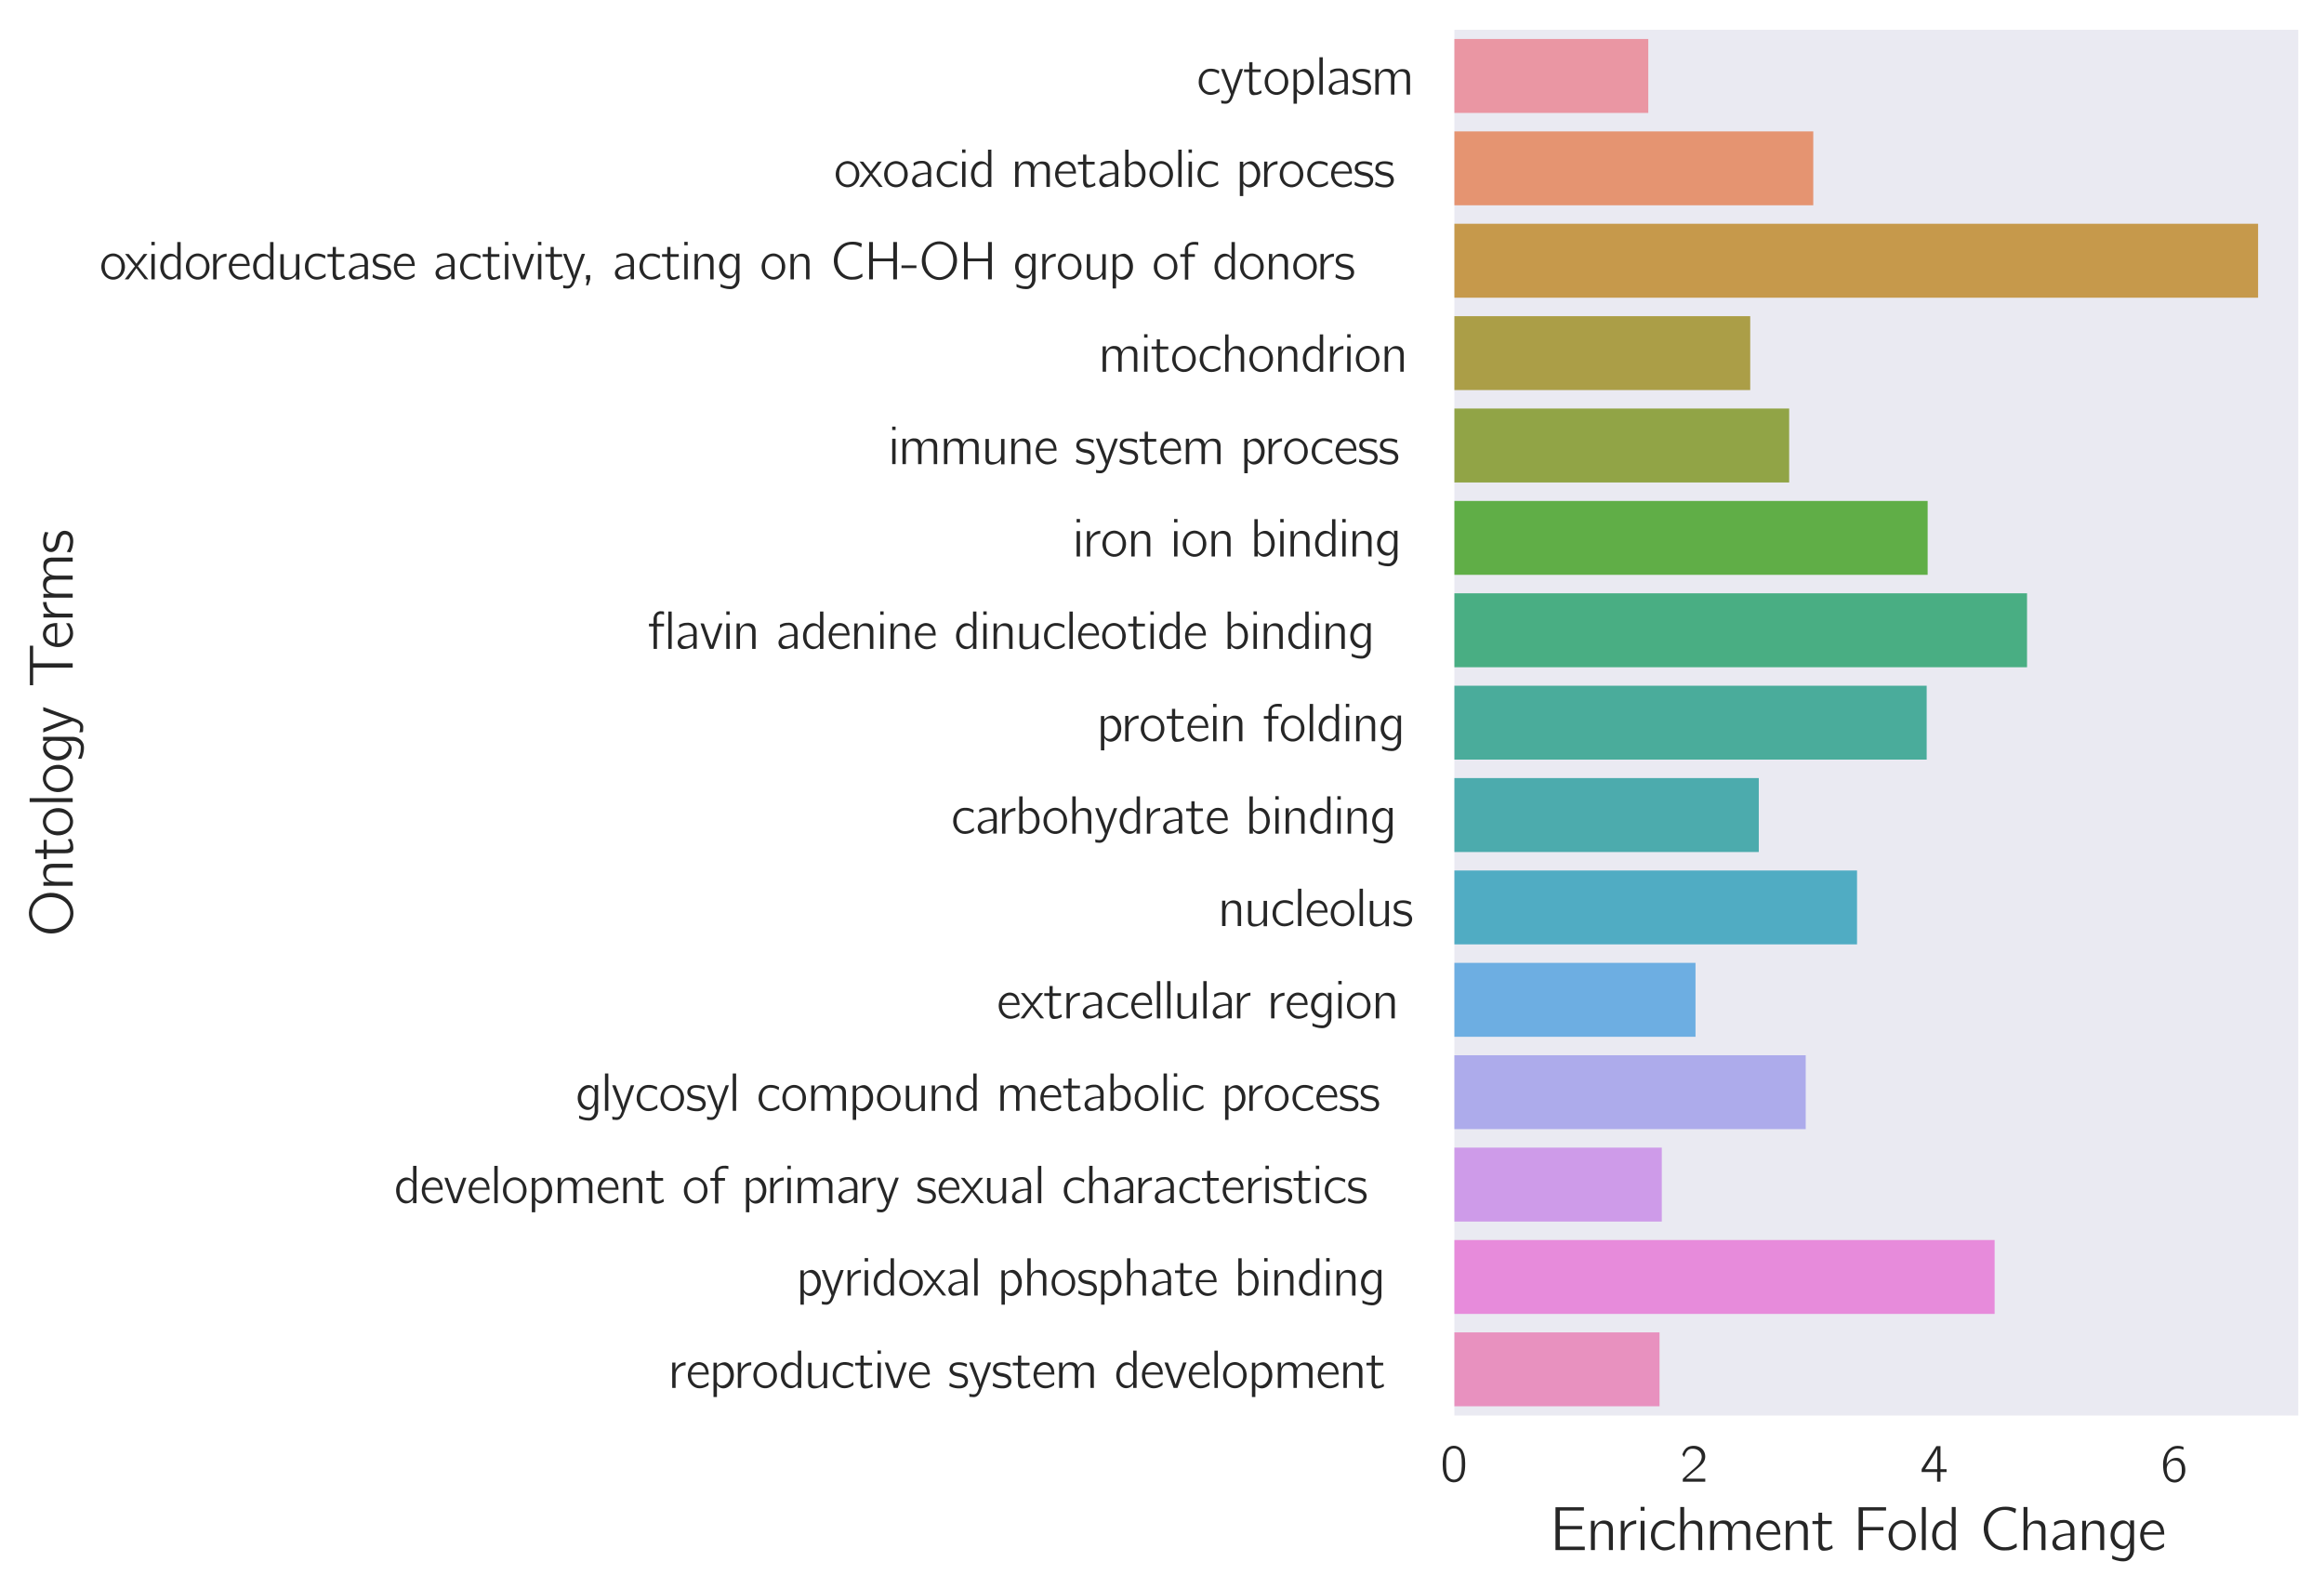 <?xml version="1.0" encoding="utf-8" standalone="no"?>
<!DOCTYPE svg PUBLIC "-//W3C//DTD SVG 1.1//EN"
  "http://www.w3.org/Graphics/SVG/1.1/DTD/svg11.dtd">
<!-- Created with matplotlib (http://matplotlib.org/) -->
<svg height="384pt" version="1.1" viewBox="0 0 562 384" width="562pt" xmlns="http://www.w3.org/2000/svg" xmlns:xlink="http://www.w3.org/1999/xlink">
 <defs>
  <style type="text/css">
*{stroke-linecap:butt;stroke-linejoin:round;}
  </style>
 </defs>
 <g id="figure_1">
  <g id="patch_1">
   <path d="M 0 384.48 
L 562.979 384.48 
L 562.979 0 
L 0 0 
z
" style="fill:#ffffff;"/>
  </g>
  <g id="axes_1">
   <g id="patch_2">
    <path d="M 351.71 342.259 
L 555.779 342.259 
L 555.779 7.2 
L 351.71 7.2 
z
" style="fill:#eaeaf2;"/>
   </g>
   <g id="matplotlib.axis_1">
    <g id="xtick_1">
     <g id="line2d_1"/>
     <g id="text_1">
      <!-- $0$ -->
      <defs>
       <path d="M 14.797 63.859 
C 11.906 61.859 9.906 59.141 8.406 56.031 
C 4.797 49 4.406 40.766 4.406 31.828 
C 4.406 20.578 6.406 10.25 12 4.312 
C 17.297 -1.203 25.703 -2.609 32.797 0.297 
C 37.203 2.016 40.406 5.719 42.406 9.734 
C 46 16.875 46.406 25.406 46.406 34.234 
C 46.406 37.047 46.297 39.859 46 42.672 
C 45.297 49.406 43 56.828 39.297 60.953 
C 33.203 67.688 22.297 69.188 14.797 63.859 
M 34.906 58.141 
C 39.594 53.125 40 43.484 40 34.344 
L 40 28.922 
C 40 24.297 39.203 18.281 38.203 14.859 
C 36.797 10.141 34.5 6.734 29.906 4.625 
C 24.297 2.609 18.5 4.516 15.297 8.938 
C 11 14.656 10.797 24.797 10.797 33.734 
C 10.797 42.172 10.906 51.516 15 57.031 
C 19.5 63.062 29.203 64.062 34.906 58.141 
" id="Computer_Modern_Bright-48"/>
      </defs>
      <g style="fill:#262626;" transform="translate(348.311 358.253)scale(0.13 -0.13)">
       <use transform="scale(0.996)" xlink:href="#Computer_Modern_Bright-48"/>
      </g>
     </g>
    </g>
    <g id="xtick_2">
     <g id="line2d_2"/>
     <g id="text_2">
      <!-- $2$ -->
      <defs>
       <path d="M 7.297 45.969 
C 8.703 51.594 11.094 57.984 16.797 60.5 
C 19.203 61.5 21.797 61.703 24.406 61.5 
C 29.297 61.094 34.094 59.094 37.094 55.094 
C 39.297 52.078 40.094 48.375 39.703 44.781 
C 38.5 34.344 28.297 26.844 21.703 21.234 
C 17.906 18.031 7.094 7.812 7.094 7.812 
L 5.406 6.203 
C 4.5 5.312 4.406 5.312 4.406 3.5 
L 4.406 0 
L 46.406 0 
L 46.406 5.625 
L 10.203 5.625 
C 13.406 8.734 26.703 20.516 28.5 21.922 
C 34.297 26.656 40.797 31.375 44.297 38.219 
C 48.203 46.062 46.5 55.938 39.906 61.766 
C 35.906 65.297 30.406 67 25.094 67 
C 20.203 67 15.203 66 11.297 62.906 
C 8.297 60.391 5.797 56.688 4.406 52.875 
C 4.094 52.281 3.594 51.281 3.703 50.578 
C 3.797 49.984 4.406 49.484 4.703 49.078 
C 5.5 48.078 6.297 46.875 7.297 45.969 
" id="Computer_Modern_Bright-50"/>
      </defs>
      <g style="fill:#262626;" transform="translate(406.368 358.253)scale(0.13 -0.13)">
       <use transform="scale(0.996)" xlink:href="#Computer_Modern_Bright-50"/>
      </g>
     </g>
    </g>
    <g id="xtick_3">
     <g id="line2d_3"/>
     <g id="text_3">
      <!-- $4$ -->
      <defs>
       <path d="M 2.094 18 
L 31 18 
L 31 0 
L 37.297 0 
L 37.297 18 
L 48.703 18 
L 48.703 23.328 
L 37.297 23.328 
L 37.297 66.469 
L 31.906 66.469 
C 30.094 66.469 29.594 66.578 28.797 65.062 
C 24.797 58.516 3.703 25.766 3 24.859 
C 2.203 23.438 2.094 23.547 2.094 21.438 
z
M 31.297 60.875 
L 31.297 23.328 
L 8.594 23.328 
C 9.297 24.734 10.297 26.031 11.203 27.438 
C 16.203 35.172 28.094 53.547 30.594 59.281 
C 30.906 59.781 31 60.375 31.297 60.875 
" id="Computer_Modern_Bright-52"/>
      </defs>
      <g style="fill:#262626;" transform="translate(464.425 358.253)scale(0.13 -0.13)">
       <use transform="scale(0.996)" xlink:href="#Computer_Modern_Bright-52"/>
      </g>
     </g>
    </g>
    <g id="xtick_4">
     <g id="line2d_4"/>
     <g id="text_4">
      <!-- $6$ -->
      <defs>
       <path d="M 11.297 32.625 
L 11.203 32.625 
C 11.203 41.766 12.797 52.422 20.594 58.25 
C 24.906 61.375 30.703 62.969 38.203 61.172 
C 39.797 60.766 41.297 60.156 42.797 59.766 
L 42.797 63.281 
C 42.797 63.672 42.906 64.375 42.594 64.781 
C 41.906 65.688 36.297 66.594 36.094 66.594 
C 27.406 67.594 21.703 65.688 16.406 61.172 
C 10 55.641 6.297 47.516 5.094 39.281 
C 4 32.656 4.906 22 6.203 16.781 
C 8.297 9.047 12.297 2.219 19.703 -0.391 
C 24.094 -2 29.5 -2 33.703 0.016 
C 37.094 1.641 39.906 4.469 42.094 7.5 
C 45.594 12.344 46.5 18.219 46.094 24.172 
C 45.906 27.109 45.5 30.047 44.297 32.766 
C 42.406 37.125 39.203 41.672 35.094 43.688 
C 33.203 44.5 31.203 44.5 29.203 44.5 
C 23.906 44.5 18.906 42.188 15.203 38.359 
C 13.594 36.75 12 34.719 11.297 32.625 
M 24.406 39.516 
C 28.203 39.812 32.203 39.219 35.094 36.5 
C 38.906 32.891 39.594 27.766 39.594 22.812 
C 39.594 19.469 39.703 16.016 38.703 12.859 
C 38.094 11.234 37.297 9.828 36.406 8.5 
C 34.203 5.562 31.406 4.125 26.797 3.516 
C 22.297 3.516 17.797 5.312 15.203 9.125 
C 13.594 11.328 12.797 14.047 12.297 16.641 
C 11.703 19.344 11.297 22.141 11.5 24.859 
C 12 31.984 17 38.516 24.406 39.516 
" id="Computer_Modern_Bright-54"/>
      </defs>
      <g style="fill:#262626;" transform="translate(522.483 358.253)scale(0.13 -0.13)">
       <use transform="scale(0.996)" xlink:href="#Computer_Modern_Bright-54"/>
      </g>
     </g>
    </g>
    <g id="text_5">
     <!-- Enrichment Fold Change -->
     <defs>
      <path d="M 8 69.328 
L 8 0 
L 55.406 0 
L 55.406 5.625 
L 15 5.625 
L 15 33.672 
L 51.094 33.672 
L 51.094 39 
L 15 39 
L 15 64 
L 54 64 
L 54 69.328 
z
" id="Computer_Modern_Bright-69"/>
      <path d="M 12.594 37.281 
L 12.5 37.281 
L 12.5 47.391 
L 6.406 47.391 
L 6.406 0 
L 12.797 0 
L 12.797 21.938 
C 12.797 26.844 12.5 31.875 14.703 36.469 
C 15.797 38.781 17.5 40.781 19.797 41.984 
C 21.703 42.891 23.703 42.891 25.797 42.688 
C 28.797 42.688 31.703 41.891 33.594 39.375 
C 35.406 37.062 35.5 34.062 35.5 31.25 
L 35.5 0 
L 41.906 0 
L 41.906 26.859 
C 41.906 31.875 42.406 37.375 40 41.891 
C 38.094 45.5 34.406 47.203 30.5 47.703 
C 28.5 48 26.406 48 24.406 47.609 
C 19.203 46.5 14.406 42.297 12.594 37.281 
" id="Computer_Modern_Bright-110"/>
      <path d="M 12.5 34.75 
L 12.406 34.75 
L 12.406 47.391 
L 6.406 47.391 
L 6.406 0 
L 12.703 0 
L 12.703 22.891 
C 12.703 24.406 12.703 25.906 12.906 27.406 
C 14.297 35.953 21.703 42.281 31.406 42.281 
L 31.406 48 
C 25 48 19.094 44.891 15.297 39.766 
C 14.203 38.266 13 36.547 12.5 34.75 
" id="Computer_Modern_Bright-114"/>
      <path d="M 6.406 70 
L 6.406 63.672 
L 12.703 63.672 
L 12.703 70 
z
M 6.406 47.391 
L 6.406 0 
L 12.703 0 
L 12.703 47.391 
z
" id="Computer_Modern_Bright-105"/>
      <path d="M 42.406 11.25 
C 40.5 9.844 38.797 8.328 36.703 7.125 
C 32 4.625 24.797 3.422 19.406 5.922 
C 11.594 9.938 9.5 19.688 10.594 27.719 
C 10.797 29.328 11.094 30.922 11.594 32.438 
C 13.797 38.969 19.297 44.078 28.297 43.078 
C 33.094 42.672 35.5 41.875 39.297 39.766 
C 40 39.359 40.594 38.859 41.406 38.656 
C 41.5 39.859 41.797 41.172 42 42.375 
C 42.297 43.984 42.297 44.188 40.797 44.891 
C 39.703 45.391 38.594 45.984 37.406 46.391 
C 32.797 48.406 25.203 49 20 47.5 
C 12.906 45.484 7.594 39.359 5.297 32.531 
C 4.203 29.422 3.906 26.109 3.906 22.797 
C 4 12.25 11.203 1.906 21.703 -0.203 
C 27.5 -1.406 34.203 0.297 38.203 2.406 
C 39.203 2.906 42.203 4.719 42.703 5.625 
C 43 6.125 42.406 11.25 42.406 11.25 
" id="Computer_Modern_Bright-99"/>
      <path d="M 6.406 69.688 
L 6.406 0 
L 12.797 0 
L 12.797 21.984 
C 12.797 26.906 12.5 31.938 14.703 36.547 
C 15.797 38.859 17.5 40.875 19.797 42.078 
C 21.703 42.984 23.703 42.984 25.797 42.781 
C 28.797 42.781 31.703 41.984 33.594 39.453 
C 35.406 37.141 35.5 34.141 35.5 31.312 
L 35.5 0 
L 41.906 0 
L 41.906 27.219 
C 41.906 32.234 42.406 37.75 39.906 42.281 
C 37.906 45.688 34.406 47.297 30.703 47.797 
C 28.703 48 26.703 48 24.703 47.703 
C 21.094 47.016 18 45.031 15.594 42.344 
C 14.5 41.047 13.203 39.469 12.797 37.766 
L 12.703 37.766 
L 12.703 69.688 
z
" id="Computer_Modern_Bright-104"/>
      <path d="M 12.594 37.359 
L 12.5 37.359 
L 12.5 47.391 
L 6.406 47.391 
L 6.406 0 
L 12.797 0 
L 12.797 22.047 
C 12.797 26.953 12.5 31.875 14.703 36.375 
C 16.594 40.281 19.906 43.391 25.797 42.781 
C 28.797 42.781 31.797 41.984 33.703 39.453 
C 35.5 37.141 35.594 34.141 35.594 31.312 
L 35.594 0 
L 42 0 
L 42 22.047 
C 42 26.953 41.703 31.875 43.906 36.375 
C 45.797 40.281 49.094 43.391 55 42.781 
C 58 42.781 61 41.984 62.906 39.453 
C 64.703 37.141 64.797 34.141 64.797 31.312 
L 64.797 0 
L 71.203 0 
L 71.203 26.562 
C 71.203 31.375 71.797 36.781 69.703 41.188 
C 67.594 45.297 64.203 47.5 58.703 47.5 
C 55.5 47.797 52.297 47.312 49.406 45.844 
C 45.906 43.922 43.297 40.75 41.703 37.266 
C 41 40.578 40.203 42.828 38 45 
C 35.703 47.062 32.594 48 29.594 48 
C 22.297 48.594 17.703 45.562 14.594 41 
C 13.797 39.875 13 38.672 12.594 37.359 
" id="Computer_Modern_Bright-109"/>
      <path d="M 41.797 10.938 
C 39.5 9.234 38.797 8.328 35.906 6.812 
C 29.797 3.5 22.594 3.5 17.406 7.172 
C 12.406 10.766 9.5 16.641 9.5 25 
L 42.5 25 
C 42.5 32.422 40.797 38.859 36.594 43.375 
C 32 47.891 24.797 49.297 18.703 47.391 
C 16.406 46.688 14.297 45.484 12.406 43.969 
C 6.094 38.859 3.406 30.719 3.5 22.781 
C 3.703 12.344 10.797 1.906 21.297 -0.312 
C 26.797 -1.422 32.594 -0.203 37.5 2.297 
C 38.406 2.797 41.703 4.609 42.094 5.516 
C 42.406 6.016 41.797 10.938 41.797 10.938 
M 37.203 28.906 
L 10 28.906 
C 11.203 36.234 17.203 43.969 25.297 43.062 
C 31.906 42.469 35.406 37.75 36.703 31.828 
C 36.906 30.812 37 29.922 37.203 28.906 
" id="Computer_Modern_Bright-101"/>
      <path d="M 10.797 60.5 
L 10.797 47.016 
L 1.094 47.016 
L 1.094 42 
L 10.703 42 
L 10.703 15.016 
C 10.703 10.578 10.406 5.234 13.297 1.516 
C 15 -0.703 17.297 -1.297 20.797 -1 
C 23.703 -1 26.594 -0.391 29.297 0.656 
C 30.203 1.062 33.5 2.516 33.906 3.234 
C 34.094 3.641 32.797 8.094 32.797 8.094 
L 30.406 6.266 
C 27.297 4.344 21.094 2.328 18.5 5.969 
C 16.203 9.094 16.797 13.75 16.797 17.375 
L 16.797 42 
L 32.297 42 
L 32.297 47.016 
L 16.797 47.016 
L 16.797 60.5 
z
" id="Computer_Modern_Bright-116"/>
      <path d="M 8 69.328 
L 8 0 
L 15 0 
L 15 32 
L 48.094 32 
L 48.094 37.312 
L 15 37.312 
L 15 64 
L 52.406 64 
L 52.406 69.328 
z
" id="Computer_Modern_Bright-70"/>
      <path d="M 10.703 42.078 
C 1.797 33.234 0.797 17.875 8.5 7.938 
C 9.594 6.422 10.906 5.125 12.406 4.016 
C 16.094 1 21.5 -1.203 27.797 -0.5 
C 37.797 0.703 44.703 8.844 46.797 17.375 
C 49.594 29.328 43.703 42.672 32.703 46.891 
C 24.094 50.406 15.5 46.891 10.703 42.078 
M 35.703 39.359 
C 40.5 35.031 41.406 28.109 41 21.984 
C 40.703 17.266 39.406 12.344 36.094 8.828 
C 30.703 3 20.703 3 14.906 8.625 
C 11.906 11.844 10.094 16.453 9.797 21.984 
C 9.297 30.109 11.297 38.75 19.297 41.969 
C 25.203 44.578 32 42.672 35.703 39.359 
" id="Computer_Modern_Bright-111"/>
      <path d="M 6.406 69.688 
L 6.406 0 
L 12.703 0 
L 12.703 69.688 
z
" id="Computer_Modern_Bright-108"/>
      <path d="M 35.594 69.688 
L 35.594 41.375 
C 33.703 43.484 31.797 45.484 29.203 46.688 
C 20.297 50.406 11.703 45.594 7.297 37.656 
C 2.203 28.219 2.797 15.766 8.906 6.922 
C 13.203 0.797 20.297 -2.203 27.797 0.5 
C 30.703 1.609 34.203 4.516 35.406 7.125 
L 35.5 7.125 
L 35.5 0 
L 41.906 0 
L 41.906 69.688 
z
M 35.203 37.453 
C 35.703 36.547 35.5 35.344 35.5 34.344 
L 35.5 13.656 
C 35.5 11.344 35.406 11.141 34.094 9.344 
C 32.297 6.625 29.5 4.719 26.203 4.422 
C 21.406 4.016 16.5 6.328 13.703 10.25 
C 12.094 12.547 11.203 15.359 10.703 18.172 
C 10.5 19.281 10.5 20.281 10.406 21.391 
C 9.797 28.016 11.203 35.844 17 40.062 
C 18 40.766 19.094 41.266 20.203 41.766 
C 26 43.984 32.406 43.375 35.203 37.453 
" id="Computer_Modern_Bright-100"/>
      <path d="M 60.5 10.875 
C 58.5 9.859 56.703 8.453 54.703 7.453 
C 50 5.047 44 4.141 37.5 4.734 
C 31.703 5.547 26.906 8.359 23.406 11.875 
C 12.203 23.156 11.406 42.969 21.297 55.344 
C 25.5 60.875 31.906 65 41.297 65 
C 45.094 65 49 64.297 52.5 62.891 
C 54.594 61.969 56.594 60.766 58.594 59.766 
L 59.797 66.812 
C 57.594 67.672 55.297 68.562 53 69.094 
C 47.406 70.625 38.906 70.625 33.094 69.219 
C 22.906 66.922 15.5 59.828 11.297 51.625 
C 5.5 40.016 6.203 25.516 13.203 14.594 
C 15 11.703 17.297 9.109 19.906 6.891 
C 25.906 1.688 33.297 -1.312 43.594 -0.5 
C 49.797 -0.5 53.406 0.516 58.203 3.203 
C 58.703 3.5 60.594 4.516 60.906 4.938 
C 61.094 5.438 60.594 9.531 60.5 10.875 
" id="Computer_Modern_Bright-67"/>
      <path d="M 7.906 39.016 
C 9.594 39.859 11 41.094 12.703 41.922 
C 15.406 43.156 18.203 44 21.203 44 
C 22.594 44.094 24.203 44.297 25.594 44 
C 28.094 43.594 30.297 42.078 31.797 39.953 
C 33.297 37.516 33.906 35.391 33.906 31.469 
L 33.906 27.016 
C 29.094 27.016 24.297 26.609 19.703 25.391 
C 13.906 24.078 7.594 21.125 5.5 15.844 
C 3.406 10.781 5.594 4.078 10.094 1.031 
C 12.297 -0.5 14.906 -0.5 17.5 -0.297 
C 21.703 0 25.906 1.016 29.5 3.25 
C 31.203 4.25 32.906 5.578 33.906 7.297 
L 34 7.297 
L 34 0.203 
L 40.297 0.203 
L 40.297 26.891 
C 40.297 29.812 40.594 32.953 40 35.891 
C 39.406 39.922 36.906 43.266 34 45.594 
C 30.594 48.219 26.703 49.109 21.5 48.719 
C 16.703 48.719 13 47.5 9.406 45.766 
C 8.906 45.562 7.906 45.234 7.594 44.641 
C 7.297 44.219 7.5 43.516 7.5 43 
C 7.703 41.672 7.797 40.344 7.906 39.016 
M 33.906 24 
L 33.906 16.375 
C 33.906 14.062 34 11.953 32.703 9.953 
C 31.594 8.344 30.094 7.234 28.5 6.438 
C 22.797 3.516 14.094 4.422 11.594 9.25 
C 9.594 12.75 11.703 16.875 14.594 19.188 
C 18.906 22.5 27.297 24 33.906 24 
" id="Computer_Modern_Bright-97"/>
      <path d="M 35.406 11.984 
L 35.5 11.984 
L 35.5 2.656 
C 35.5 -0.156 35.5 -2.859 34.594 -5.562 
C 33.094 -9.188 30.5 -12.5 26.203 -13.094 
C 25 -13.203 23.703 -13.094 22.5 -13 
C 16 -13 11.703 -11.047 6.5 -8.672 
L 6.5 -12.484 
C 6.5 -14.406 6.797 -14.5 8.703 -15.109 
C 13.797 -17.219 23 -19.312 29.297 -17.719 
C 36.297 -15.906 41.406 -9.281 41.906 -1.219 
C 42 0.188 41.906 1.703 41.906 3.125 
L 41.906 48 
L 35.594 48 
L 35.594 39.984 
C 34.094 42.484 32.5 44.797 29.906 46.406 
C 22.906 50.625 13.406 46 9.5 40.578 
C 3.094 32.641 1.906 20.344 7 11.484 
C 8 9.781 9.203 8.172 10.594 6.766 
C 15.406 2.047 23.594 -0.469 29.5 3.75 
C 31.906 5.359 34.703 9.078 35.406 11.984 
M 25.5 43 
C 26.406 43 27.406 43 28.297 42.797 
C 31.906 42.094 33.906 38.875 35.094 35.656 
C 35.797 33.453 35.594 31.047 35.594 28.734 
C 35.594 23.719 35.5 18.5 33.797 13.766 
C 32.594 10.266 30.094 7.141 26.203 6.75 
C 24.906 6.641 23.594 6.844 22.297 7.141 
C 16.203 8.547 12 13.766 10.703 19.797 
C 8.906 28.531 13.203 39.172 22 42.188 
C 23.094 42.594 24.297 42.891 25.5 43 
" id="Computer_Modern_Bright-103"/>
     </defs>
     <g style="fill:#262626;" transform="translate(374.96 374.789)scale(0.15 -0.15)">
      <use transform="scale(0.996)" xlink:href="#Computer_Modern_Bright-69"/>
      <use transform="translate(58.738 0)scale(0.996)" xlink:href="#Computer_Modern_Bright-110"/>
      <use transform="translate(106.89 0)scale(0.996)" xlink:href="#Computer_Modern_Bright-114"/>
      <use transform="translate(138.854 0)scale(0.996)" xlink:href="#Computer_Modern_Bright-105"/>
      <use transform="translate(157.949 0)scale(0.996)" xlink:href="#Computer_Modern_Bright-99"/>
      <use transform="translate(202.78 0)scale(0.996)" xlink:href="#Computer_Modern_Bright-104"/>
      <use transform="translate(250.933 0)scale(0.996)" xlink:href="#Computer_Modern_Bright-109"/>
      <use transform="translate(328.143 0)scale(0.996)" xlink:href="#Computer_Modern_Bright-101"/>
      <use transform="translate(372.975 0)scale(0.996)" xlink:href="#Computer_Modern_Bright-110"/>
      <use transform="translate(421.127 0)scale(0.996)" xlink:href="#Computer_Modern_Bright-116"/>
      <use transform="translate(488.707 0)scale(0.996)" xlink:href="#Computer_Modern_Bright-70"/>
      <use transform="translate(541.633 0)scale(0.996)" xlink:href="#Computer_Modern_Bright-111"/>
      <use transform="translate(592.276 0)scale(0.996)" xlink:href="#Computer_Modern_Bright-108"/>
      <use transform="translate(611.371 0)scale(0.996)" xlink:href="#Computer_Modern_Bright-100"/>
      <use transform="translate(690.989 0)scale(0.996)" xlink:href="#Computer_Modern_Bright-67"/>
      <use transform="translate(756.161 0)scale(0.996)" xlink:href="#Computer_Modern_Bright-104"/>
      <use transform="translate(804.313 0)scale(0.996)" xlink:href="#Computer_Modern_Bright-97"/>
      <use transform="translate(850.805 0)scale(0.996)" xlink:href="#Computer_Modern_Bright-110"/>
      <use transform="translate(898.958 0)scale(0.996)" xlink:href="#Computer_Modern_Bright-103"/>
      <use transform="translate(947.11 0)scale(0.996)" xlink:href="#Computer_Modern_Bright-101"/>
     </g>
    </g>
   </g>
   <g id="matplotlib.axis_2">
    <g id="ytick_1">
     <g id="line2d_5"/>
     <g id="text_6">
      <!-- cytoplasm -->
      <defs>
       <path d="M 0.703 47.656 
C 1.297 45.75 5.406 35.609 5.5 35.312 
L 17.406 4.578 
L 18.406 2.078 
C 19 0.672 19.203 0.469 18.594 -1.141 
L 17.5 -4.047 
C 16.594 -6.469 15.594 -8.969 13.703 -10.484 
C 10.297 -13.297 4.906 -11.688 0.797 -10.781 
L 1.297 -16.5 
C 3.203 -16.797 5.094 -17 7 -17 
C 11.297 -17.516 14.094 -16.5 16.703 -14.297 
C 20 -11.484 21.594 -7.562 23.094 -3.547 
L 26.203 5.078 
L 36.406 32.906 
C 38.094 37.922 40.203 42.641 41.797 47.656 
L 37.297 47.656 
C 36.797 47.656 36 47.859 35.594 47.469 
C 35.406 47.156 35.297 46.766 35.203 46.453 
L 34.406 44.344 
C 33.406 41.734 32.5 39.234 31.594 36.609 
L 25.797 20.25 
C 24.297 15.828 22.594 11.312 21.797 6.688 
C 20.703 11.312 19.203 15.734 17.594 20.141 
C 16.297 23.562 8.5 44.547 7.5 46.562 
C 7.094 47.656 6.703 47.656 5.203 47.656 
z
" id="Computer_Modern_Bright-121"/>
       <path d="M 12.703 40.531 
L 12.703 47.156 
L 6.406 47.156 
L 6.406 -17 
L 12.797 -17 
L 12.797 6.094 
C 14.203 4.078 15.797 2.281 17.906 1.078 
C 25 -3.25 34 0.172 38.906 6.594 
C 45.406 14.969 46.094 27.5 41.594 36.984 
C 39 42.438 34.094 47.5 27.797 48 
C 22.297 48 18.094 45.812 15.094 43.125 
C 14.203 42.328 13.5 41.438 12.703 40.531 
M 21.906 42.875 
C 26 43.172 30 41.266 32.797 38.266 
C 34.5 36.344 35.797 34.141 36.594 31.734 
C 40.094 22.297 36.906 9.234 26.797 5.328 
C 21 3.109 15.297 5.125 13.094 10.547 
C 12.594 11.547 12.797 12.859 12.797 13.953 
L 12.797 34.641 
C 12.797 36.953 13 37.156 14.5 38.859 
C 16.297 41.062 19 42.578 21.906 42.875 
" id="Computer_Modern_Bright-112"/>
       <path d="M 3.094 9.641 
C 2.906 8.234 2.594 6.938 2.406 5.531 
C 2.203 4.422 1.906 3.922 2.906 3.422 
C 7 1.016 11.906 -0.297 17.703 -0.797 
C 24.203 -1.406 32.406 0.109 35.594 6.531 
C 36.5 8.344 37 10.344 37.094 12.359 
C 37.5 19.578 31.797 24.203 26.906 25.906 
C 21.406 28.016 13.906 27.312 10.094 31.531 
C 8.094 33.844 8 37.266 9.906 39.672 
C 13.906 45.297 26.797 42.875 31.906 40.375 
C 32.703 39.969 33.406 39.469 34.297 39.266 
L 35.203 44.688 
C 30.5 46.797 26.406 48 19.906 48 
C 14.297 48 9.203 46.703 6 43.484 
C 2.797 40.172 1.703 34.641 3.594 30.438 
C 5.406 26.406 9.203 23.797 13.297 22.5 
C 19.203 20.391 25.906 21.391 29.797 16.578 
C 32 13.766 31.594 9.547 29.094 7.031 
C 24.297 2.609 14.094 4.219 8.5 6.625 
C 6.594 7.438 4.906 8.641 3.094 9.641 
" id="Computer_Modern_Bright-115"/>
      </defs>
      <g style="fill:#262626;" transform="translate(289.365 22.866)scale(0.13 -0.13)">
       <use transform="scale(0.996)" xlink:href="#Computer_Modern_Bright-99"/>
       <use transform="translate(44.832 0)scale(0.996)" xlink:href="#Computer_Modern_Bright-121"/>
       <use transform="translate(87.173 0)scale(0.996)" xlink:href="#Computer_Modern_Bright-116"/>
       <use transform="translate(123.287 0)scale(0.996)" xlink:href="#Computer_Modern_Bright-111"/>
       <use transform="translate(173.93 0)scale(0.996)" xlink:href="#Computer_Modern_Bright-112"/>
       <use transform="translate(222.083 0)scale(0.996)" xlink:href="#Computer_Modern_Bright-108"/>
       <use transform="translate(241.178 0)scale(0.996)" xlink:href="#Computer_Modern_Bright-97"/>
       <use transform="translate(287.67 0)scale(0.996)" xlink:href="#Computer_Modern_Bright-115"/>
       <use transform="translate(326.109 0)scale(0.996)" xlink:href="#Computer_Modern_Bright-109"/>
      </g>
     </g>
    </g>
    <g id="ytick_2">
     <g id="line2d_6"/>
     <g id="text_7">
      <!-- oxoacid metabolic process -->
      <defs>
       <path d="M -0.203 47.391 
L 10.094 34.469 
L 18.203 24.547 
L 18.203 24.453 
L 15.703 21.328 
L -0.797 0 
C 1.5 0 3.906 0 6.094 0 
L 7.406 1.625 
L 20.906 20.828 
L 21 20.828 
C 26 13.922 31 6.906 36.297 0.297 
C 38.406 0 40.906 0 43.297 0 
L 31.094 15.297 
C 28.703 18.406 26.203 21.438 23.703 24.453 
L 23.703 24.547 
L 27.094 28.75 
L 41.5 47.391 
C 39.203 47.391 36.906 47.391 34.703 47.391 
L 33.406 45.891 
L 21 29.172 
C 16.203 35.047 11.703 41.312 6.797 47.094 
C 4.703 47.391 2.203 47.391 -0.203 47.391 
" id="Computer_Modern_Bright-120"/>
       <path d="M 6.406 69.688 
L 6.406 0 
L 12.797 0 
L 12.797 6.328 
L 12.906 6.328 
C 14 4.109 16.5 2.016 18.594 0.906 
C 25.797 -2.906 34.406 0.906 39.094 7.031 
C 48.594 19.578 44.797 40.875 32.297 46.797 
C 27.406 49 21.5 48 17.094 44.984 
C 15.406 43.781 14 42.375 12.703 40.766 
L 12.703 69.688 
z
M 21.906 42.984 
C 26.594 43.375 31.5 41.266 34.297 37.453 
C 36.203 34.938 37.203 31.938 37.703 28.812 
C 38.703 21.484 37.906 12.25 31.406 7.438 
C 30.297 6.625 29.094 6.031 27.797 5.516 
C 22.406 3.516 17 4.109 14 8.844 
C 13.094 10.438 12.797 10.547 12.797 12.953 
L 12.797 33.734 
C 12.797 34.75 12.594 35.953 13 36.859 
C 14.594 40.172 18.297 42.672 21.906 42.984 
" id="Computer_Modern_Bright-98"/>
      </defs>
      <g style="fill:#262626;" transform="translate(201.663 45.203)scale(0.13 -0.13)">
       <use transform="scale(0.996)" xlink:href="#Computer_Modern_Bright-111"/>
       <use transform="translate(47.737 0)scale(0.996)" xlink:href="#Computer_Modern_Bright-120"/>
       <use transform="translate(90.079 0)scale(0.996)" xlink:href="#Computer_Modern_Bright-111"/>
       <use transform="translate(140.722 0)scale(0.996)" xlink:href="#Computer_Modern_Bright-97"/>
       <use transform="translate(187.214 0)scale(0.996)" xlink:href="#Computer_Modern_Bright-99"/>
       <use transform="translate(232.045 0)scale(0.996)" xlink:href="#Computer_Modern_Bright-105"/>
       <use transform="translate(251.14 0)scale(0.996)" xlink:href="#Computer_Modern_Bright-100"/>
       <use transform="translate(330.758 0)scale(0.996)" xlink:href="#Computer_Modern_Bright-109"/>
       <use transform="translate(407.968 0)scale(0.996)" xlink:href="#Computer_Modern_Bright-101"/>
       <use transform="translate(452.8 0)scale(0.996)" xlink:href="#Computer_Modern_Bright-116"/>
       <use transform="translate(488.914 0)scale(0.996)" xlink:href="#Computer_Modern_Bright-97"/>
       <use transform="translate(535.406 0)scale(0.996)" xlink:href="#Computer_Modern_Bright-98"/>
       <use transform="translate(583.559 0)scale(0.996)" xlink:href="#Computer_Modern_Bright-111"/>
       <use transform="translate(634.202 0)scale(0.996)" xlink:href="#Computer_Modern_Bright-108"/>
       <use transform="translate(653.297 0)scale(0.996)" xlink:href="#Computer_Modern_Bright-105"/>
       <use transform="translate(672.392 0)scale(0.996)" xlink:href="#Computer_Modern_Bright-99"/>
       <use transform="translate(748.689 0)scale(0.996)" xlink:href="#Computer_Modern_Bright-112"/>
       <use transform="translate(793.936 0)scale(0.996)" xlink:href="#Computer_Modern_Bright-114"/>
       <use transform="translate(825.899 0)scale(0.996)" xlink:href="#Computer_Modern_Bright-111"/>
       <use transform="translate(876.542 0)scale(0.996)" xlink:href="#Computer_Modern_Bright-99"/>
       <use transform="translate(921.374 0)scale(0.996)" xlink:href="#Computer_Modern_Bright-101"/>
       <use transform="translate(966.206 0)scale(0.996)" xlink:href="#Computer_Modern_Bright-115"/>
       <use transform="translate(1004.645 0)scale(0.996)" xlink:href="#Computer_Modern_Bright-115"/>
      </g>
     </g>
    </g>
    <g id="ytick_3">
     <g id="line2d_7"/>
     <g id="text_8">
      <!-- oxidoreductase activity, acting on CH-OH group of donors -->
      <defs>
       <path d="M 6.406 47 
L 6.406 12.969 
C 6.406 10.047 6.5 7.141 7.703 4.422 
C 9.594 0.516 13.594 -1 17.703 -1 
C 23.203 -1 28.703 0.812 32.703 4.734 
C 33.797 5.828 34.797 6.938 35.5 8.344 
L 35.594 8.344 
L 35.594 -0.391 
L 41.906 -0.391 
L 41.906 47 
L 35.5 47 
L 35.5 22.906 
C 35.5 18.688 36.094 14.062 33.906 10.25 
C 32.297 7.438 29.5 5.234 26.406 4.234 
C 24.297 3.625 22.094 3.625 19.906 3.828 
C 17.797 4.031 15.5 4.234 14.094 6.031 
C 12.094 8.453 12.797 14.172 12.797 17.688 
L 12.797 47 
z
" id="Computer_Modern_Bright-117"/>
       <path d="M 0.703 47.5 
C 1.203 45.5 4.203 37.578 4.406 37.078 
C 5.406 34.281 17.297 0.609 17.594 0.297 
C 17.906 -0.203 18.797 0 19.297 0 
L 22.797 0 
C 24.094 0 24.906 -0.297 25.203 0.906 
C 28.406 9.328 40.094 42.703 41.797 47.5 
L 35.594 47.5 
C 30.797 33.984 25.906 20.438 21.406 6.609 
L 11 36.203 
C 9.5 39.797 8.594 43.891 6.906 47.203 
C 5.094 47.5 2.797 47.5 0.703 47.5 
" id="Computer_Modern_Bright-118"/>
       <path d="M 9.906 7.828 
L 9.906 0 
L 12.297 0 
L 9.797 -11 
L 13.797 -11 
C 15.094 -7.344 16.406 -3.766 17.594 -0.094 
C 17.703 2.406 17.703 5.125 17.703 7.828 
z
" id="Computer_Modern_Bright-44"/>
       <path d="M 8 69.688 
L 8 0 
L 15 0 
L 15 33.672 
L 52.906 33.672 
L 52.906 0 
L 59.906 0 
L 59.906 69.688 
L 52.906 69.688 
L 52.906 39 
L 15 39 
L 15 69.688 
z
" id="Computer_Modern_Bright-72"/>
       <path d="M 0.406 26.016 
L 0.406 21 
L 28.297 21 
L 28.297 26.016 
z
" id="Computer_Modern_Bright-45"/>
       <path d="M 14.406 60.047 
C 2.5 46.594 1.797 24.906 13.203 10.953 
C 17.203 6.031 22.5 2.109 29.094 0.094 
C 39.5 -3.219 49.703 0.094 56.297 4.922 
C 67.594 13.156 72.406 27.719 70.297 41.266 
C 68.094 55.125 57.797 67.484 43.797 70.297 
C 31 72.906 20.297 66.875 14.406 60.047 
M 54.906 58.938 
C 61.703 52.312 64.203 42.875 63.703 33.531 
C 63 20.188 56.203 9.344 45.906 5.516 
C 36.297 1.609 26 5.625 20.094 12.25 
C 15.5 17.375 12.594 25 12.094 33.531 
C 11.5 43.875 14.703 54.734 23.406 61.047 
C 25 62.156 26.797 63.156 28.594 63.969 
C 38.406 67.875 49.203 64.672 54.906 58.938 
" id="Computer_Modern_Bright-79"/>
       <path d="M 10.594 47.016 
L 2 47.016 
L 2 42 
L 10.594 42 
L 10.594 -0.5 
L 16.906 -0.5 
L 16.906 42 
L 29.297 42 
L 29.297 47.016 
L 16.797 47.016 
L 16.797 55.781 
C 16.797 57.188 16.5 58.922 17.094 60.328 
C 19.203 64.75 26.297 65.562 32.094 64.562 
C 33.297 64.359 34.406 63.953 35.594 63.75 
L 35.594 69.391 
C 28.797 70.5 21.297 70.5 15.703 65.922 
C 14.797 65.125 14 64.344 13.297 63.328 
C 11.203 60.75 10.594 57.875 10.594 53.391 
z
" id="Computer_Modern_Bright-102"/>
      </defs>
      <g style="fill:#262626;" transform="translate(24.068 67.54)scale(0.13 -0.13)">
       <use transform="scale(0.996)" xlink:href="#Computer_Modern_Bright-111"/>
       <use transform="translate(47.737 0)scale(0.996)" xlink:href="#Computer_Modern_Bright-120"/>
       <use transform="translate(90.079 0)scale(0.996)" xlink:href="#Computer_Modern_Bright-105"/>
       <use transform="translate(109.173 0)scale(0.996)" xlink:href="#Computer_Modern_Bright-100"/>
       <use transform="translate(157.326 0)scale(0.996)" xlink:href="#Computer_Modern_Bright-111"/>
       <use transform="translate(205.063 0)scale(0.996)" xlink:href="#Computer_Modern_Bright-114"/>
       <use transform="translate(237.027 0)scale(0.996)" xlink:href="#Computer_Modern_Bright-101"/>
       <use transform="translate(281.858 0)scale(0.996)" xlink:href="#Computer_Modern_Bright-100"/>
       <use transform="translate(330.011 0)scale(0.996)" xlink:href="#Computer_Modern_Bright-117"/>
       <use transform="translate(378.163 0)scale(0.996)" xlink:href="#Computer_Modern_Bright-99"/>
       <use transform="translate(422.995 0)scale(0.996)" xlink:href="#Computer_Modern_Bright-116"/>
       <use transform="translate(459.11 0)scale(0.996)" xlink:href="#Computer_Modern_Bright-97"/>
       <use transform="translate(505.602 0)scale(0.996)" xlink:href="#Computer_Modern_Bright-115"/>
       <use transform="translate(544.041 0)scale(0.996)" xlink:href="#Computer_Modern_Bright-101"/>
       <use transform="translate(620.338 0)scale(0.996)" xlink:href="#Computer_Modern_Bright-97"/>
       <use transform="translate(666.83 0)scale(0.996)" xlink:href="#Computer_Modern_Bright-99"/>
       <use transform="translate(711.661 0)scale(0.996)" xlink:href="#Computer_Modern_Bright-116"/>
       <use transform="translate(747.776 0)scale(0.996)" xlink:href="#Computer_Modern_Bright-105"/>
       <use transform="translate(766.871 0)scale(0.996)" xlink:href="#Computer_Modern_Bright-118"/>
       <use transform="translate(809.212 0)scale(0.996)" xlink:href="#Computer_Modern_Bright-105"/>
       <use transform="translate(828.307 0)scale(0.996)" xlink:href="#Computer_Modern_Bright-116"/>
       <use transform="translate(861.515 0)scale(0.996)" xlink:href="#Computer_Modern_Bright-121"/>
       <use transform="translate(895.139 0)scale(0.996)" xlink:href="#Computer_Modern_Bright-44"/>
       <use transform="translate(954.001 0)scale(0.996)" xlink:href="#Computer_Modern_Bright-97"/>
       <use transform="translate(1000.493 0)scale(0.996)" xlink:href="#Computer_Modern_Bright-99"/>
       <use transform="translate(1045.325 0)scale(0.996)" xlink:href="#Computer_Modern_Bright-116"/>
       <use transform="translate(1081.44 0)scale(0.996)" xlink:href="#Computer_Modern_Bright-105"/>
       <use transform="translate(1100.534 0)scale(0.996)" xlink:href="#Computer_Modern_Bright-110"/>
       <use transform="translate(1148.687 0)scale(0.996)" xlink:href="#Computer_Modern_Bright-103"/>
       <use transform="translate(1228.305 0)scale(0.996)" xlink:href="#Computer_Modern_Bright-111"/>
       <use transform="translate(1278.948 0)scale(0.996)" xlink:href="#Computer_Modern_Bright-110"/>
       <use transform="translate(1358.566 0)scale(0.996)" xlink:href="#Computer_Modern_Bright-67"/>
       <use transform="translate(1423.738 0)scale(0.996)" xlink:href="#Computer_Modern_Bright-72"/>
       <use transform="translate(1491.4 0)scale(0.996)" xlink:href="#Computer_Modern_Bright-45"/>
       <use transform="translate(1524.609 0)scale(0.996)" xlink:href="#Computer_Modern_Bright-79"/>
       <use transform="translate(1600.159 0)scale(0.996)" xlink:href="#Computer_Modern_Bright-72"/>
       <use transform="translate(1699.287 0)scale(0.996)" xlink:href="#Computer_Modern_Bright-103"/>
       <use transform="translate(1747.439 0)scale(0.996)" xlink:href="#Computer_Modern_Bright-114"/>
       <use transform="translate(1779.403 0)scale(0.996)" xlink:href="#Computer_Modern_Bright-111"/>
       <use transform="translate(1830.046 0)scale(0.996)" xlink:href="#Computer_Modern_Bright-117"/>
       <use transform="translate(1878.198 0)scale(0.996)" xlink:href="#Computer_Modern_Bright-112"/>
       <use transform="translate(1957.816 0)scale(0.996)" xlink:href="#Computer_Modern_Bright-111"/>
       <use transform="translate(2008.459 0)scale(0.996)" xlink:href="#Computer_Modern_Bright-102"/>
       <use transform="translate(2070.227 0)scale(0.996)" xlink:href="#Computer_Modern_Bright-100"/>
       <use transform="translate(2118.38 0)scale(0.996)" xlink:href="#Computer_Modern_Bright-111"/>
       <use transform="translate(2169.023 0)scale(0.996)" xlink:href="#Computer_Modern_Bright-110"/>
       <use transform="translate(2217.176 0)scale(0.996)" xlink:href="#Computer_Modern_Bright-111"/>
       <use transform="translate(2264.913 0)scale(0.996)" xlink:href="#Computer_Modern_Bright-114"/>
       <use transform="translate(2296.876 0)scale(0.996)" xlink:href="#Computer_Modern_Bright-115"/>
      </g>
     </g>
    </g>
    <g id="ytick_4">
     <g id="line2d_8"/>
     <g id="text_9">
      <!-- mitochondrion -->
      <g style="fill:#262626;" transform="translate(265.815 89.877)scale(0.13 -0.13)">
       <use transform="scale(0.996)" xlink:href="#Computer_Modern_Bright-109"/>
       <use transform="translate(77.21 0)scale(0.996)" xlink:href="#Computer_Modern_Bright-105"/>
       <use transform="translate(96.305 0)scale(0.996)" xlink:href="#Computer_Modern_Bright-116"/>
       <use transform="translate(132.419 0)scale(0.996)" xlink:href="#Computer_Modern_Bright-111"/>
       <use transform="translate(183.063 0)scale(0.996)" xlink:href="#Computer_Modern_Bright-99"/>
       <use transform="translate(227.894 0)scale(0.996)" xlink:href="#Computer_Modern_Bright-104"/>
       <use transform="translate(276.047 0)scale(0.996)" xlink:href="#Computer_Modern_Bright-111"/>
       <use transform="translate(326.69 0)scale(0.996)" xlink:href="#Computer_Modern_Bright-110"/>
       <use transform="translate(374.843 0)scale(0.996)" xlink:href="#Computer_Modern_Bright-100"/>
       <use transform="translate(422.995 0)scale(0.996)" xlink:href="#Computer_Modern_Bright-114"/>
       <use transform="translate(454.958 0)scale(0.996)" xlink:href="#Computer_Modern_Bright-105"/>
       <use transform="translate(474.053 0)scale(0.996)" xlink:href="#Computer_Modern_Bright-111"/>
       <use transform="translate(524.697 0)scale(0.996)" xlink:href="#Computer_Modern_Bright-110"/>
      </g>
     </g>
    </g>
    <g id="ytick_5">
     <g id="line2d_9"/>
     <g id="text_10">
      <!-- immune system process -->
      <g style="fill:#262626;" transform="translate(214.927 112.215)scale(0.13 -0.13)">
       <use transform="scale(0.996)" xlink:href="#Computer_Modern_Bright-105"/>
       <use transform="translate(19.095 0)scale(0.996)" xlink:href="#Computer_Modern_Bright-109"/>
       <use transform="translate(96.305 0)scale(0.996)" xlink:href="#Computer_Modern_Bright-109"/>
       <use transform="translate(173.515 0)scale(0.996)" xlink:href="#Computer_Modern_Bright-117"/>
       <use transform="translate(221.668 0)scale(0.996)" xlink:href="#Computer_Modern_Bright-110"/>
       <use transform="translate(269.82 0)scale(0.996)" xlink:href="#Computer_Modern_Bright-101"/>
       <use transform="translate(346.117 0)scale(0.996)" xlink:href="#Computer_Modern_Bright-115"/>
       <use transform="translate(384.556 0)scale(0.996)" xlink:href="#Computer_Modern_Bright-121"/>
       <use transform="translate(426.897 0)scale(0.996)" xlink:href="#Computer_Modern_Bright-115"/>
       <use transform="translate(465.336 0)scale(0.996)" xlink:href="#Computer_Modern_Bright-116"/>
       <use transform="translate(501.451 0)scale(0.996)" xlink:href="#Computer_Modern_Bright-101"/>
       <use transform="translate(546.282 0)scale(0.996)" xlink:href="#Computer_Modern_Bright-109"/>
       <use transform="translate(654.958 0)scale(0.996)" xlink:href="#Computer_Modern_Bright-112"/>
       <use transform="translate(700.204 0)scale(0.996)" xlink:href="#Computer_Modern_Bright-114"/>
       <use transform="translate(732.168 0)scale(0.996)" xlink:href="#Computer_Modern_Bright-111"/>
       <use transform="translate(782.811 0)scale(0.996)" xlink:href="#Computer_Modern_Bright-99"/>
       <use transform="translate(827.643 0)scale(0.996)" xlink:href="#Computer_Modern_Bright-101"/>
       <use transform="translate(872.474 0)scale(0.996)" xlink:href="#Computer_Modern_Bright-115"/>
       <use transform="translate(910.913 0)scale(0.996)" xlink:href="#Computer_Modern_Bright-115"/>
      </g>
     </g>
    </g>
    <g id="ytick_6">
     <g id="line2d_10"/>
     <g id="text_11">
      <!-- iron ion binding -->
      <g style="fill:#262626;" transform="translate(259.523 134.552)scale(0.13 -0.13)">
       <use transform="scale(0.996)" xlink:href="#Computer_Modern_Bright-105"/>
       <use transform="translate(19.095 0)scale(0.996)" xlink:href="#Computer_Modern_Bright-114"/>
       <use transform="translate(51.058 0)scale(0.996)" xlink:href="#Computer_Modern_Bright-111"/>
       <use transform="translate(101.702 0)scale(0.996)" xlink:href="#Computer_Modern_Bright-110"/>
       <use transform="translate(181.319 0)scale(0.996)" xlink:href="#Computer_Modern_Bright-105"/>
       <use transform="translate(200.414 0)scale(0.996)" xlink:href="#Computer_Modern_Bright-111"/>
       <use transform="translate(251.057 0)scale(0.996)" xlink:href="#Computer_Modern_Bright-110"/>
       <use transform="translate(330.675 0)scale(0.996)" xlink:href="#Computer_Modern_Bright-98"/>
       <use transform="translate(378.828 0)scale(0.996)" xlink:href="#Computer_Modern_Bright-105"/>
       <use transform="translate(397.923 0)scale(0.996)" xlink:href="#Computer_Modern_Bright-110"/>
       <use transform="translate(446.075 0)scale(0.996)" xlink:href="#Computer_Modern_Bright-100"/>
       <use transform="translate(494.228 0)scale(0.996)" xlink:href="#Computer_Modern_Bright-105"/>
       <use transform="translate(513.323 0)scale(0.996)" xlink:href="#Computer_Modern_Bright-110"/>
       <use transform="translate(561.475 0)scale(0.996)" xlink:href="#Computer_Modern_Bright-103"/>
      </g>
     </g>
    </g>
    <g id="ytick_7">
     <g id="line2d_11"/>
     <g id="text_12">
      <!-- flavin adenine dinucleotide binding -->
      <defs>
       <path d="M 10.594 47.016 
L 2 47.016 
L 2 42 
L 10.594 42 
L 10.594 0 
L 16.906 0 
L 16.906 42 
L 30.094 42 
L 30.094 47.016 
L 16.797 47.016 
L 16.797 55.594 
C 16.797 57.141 16.594 58.859 17 60.391 
C 17.797 63.156 20.406 65.094 23.203 65.094 
C 26 65.297 27.594 64.531 30.094 63.969 
L 30.094 69.688 
C 27.703 70.094 25.203 70.484 22.703 70.297 
C 20 70.094 17.094 68.766 15.5 67.125 
C 12.797 64.984 11 60.812 10.594 56.922 
C 10.5 55.594 10.594 54.375 10.594 53.047 
z
M 38.094 69.688 
L 38.094 0 
L 44.406 0 
L 44.406 69.688 
z
" id="Computer_Modern_Bright-13"/>
      </defs>
      <g style="fill:#262626;" transform="translate(156.679 156.889)scale(0.13 -0.13)">
       <use transform="scale(0.996)" xlink:href="#Computer_Modern_Bright-13"/>
       <use transform="translate(50.643 0)scale(0.996)" xlink:href="#Computer_Modern_Bright-97"/>
       <use transform="translate(97.135 0)scale(0.996)" xlink:href="#Computer_Modern_Bright-118"/>
       <use transform="translate(139.476 0)scale(0.996)" xlink:href="#Computer_Modern_Bright-105"/>
       <use transform="translate(158.571 0)scale(0.996)" xlink:href="#Computer_Modern_Bright-110"/>
       <use transform="translate(238.189 0)scale(0.996)" xlink:href="#Computer_Modern_Bright-97"/>
       <use transform="translate(284.681 0)scale(0.996)" xlink:href="#Computer_Modern_Bright-100"/>
       <use transform="translate(332.834 0)scale(0.996)" xlink:href="#Computer_Modern_Bright-101"/>
       <use transform="translate(377.665 0)scale(0.996)" xlink:href="#Computer_Modern_Bright-110"/>
       <use transform="translate(425.818 0)scale(0.996)" xlink:href="#Computer_Modern_Bright-105"/>
       <use transform="translate(444.913 0)scale(0.996)" xlink:href="#Computer_Modern_Bright-110"/>
       <use transform="translate(493.065 0)scale(0.996)" xlink:href="#Computer_Modern_Bright-101"/>
       <use transform="translate(569.362 0)scale(0.996)" xlink:href="#Computer_Modern_Bright-100"/>
       <use transform="translate(617.515 0)scale(0.996)" xlink:href="#Computer_Modern_Bright-105"/>
       <use transform="translate(636.61 0)scale(0.996)" xlink:href="#Computer_Modern_Bright-110"/>
       <use transform="translate(684.762 0)scale(0.996)" xlink:href="#Computer_Modern_Bright-117"/>
       <use transform="translate(732.915 0)scale(0.996)" xlink:href="#Computer_Modern_Bright-99"/>
       <use transform="translate(777.746 0)scale(0.996)" xlink:href="#Computer_Modern_Bright-108"/>
       <use transform="translate(796.841 0)scale(0.996)" xlink:href="#Computer_Modern_Bright-101"/>
       <use transform="translate(841.673 0)scale(0.996)" xlink:href="#Computer_Modern_Bright-111"/>
       <use transform="translate(892.316 0)scale(0.996)" xlink:href="#Computer_Modern_Bright-116"/>
       <use transform="translate(928.43 0)scale(0.996)" xlink:href="#Computer_Modern_Bright-105"/>
       <use transform="translate(947.525 0)scale(0.996)" xlink:href="#Computer_Modern_Bright-100"/>
       <use transform="translate(995.678 0)scale(0.996)" xlink:href="#Computer_Modern_Bright-101"/>
       <use transform="translate(1071.975 0)scale(0.996)" xlink:href="#Computer_Modern_Bright-98"/>
       <use transform="translate(1120.127 0)scale(0.996)" xlink:href="#Computer_Modern_Bright-105"/>
       <use transform="translate(1139.222 0)scale(0.996)" xlink:href="#Computer_Modern_Bright-110"/>
       <use transform="translate(1187.375 0)scale(0.996)" xlink:href="#Computer_Modern_Bright-100"/>
       <use transform="translate(1235.527 0)scale(0.996)" xlink:href="#Computer_Modern_Bright-105"/>
       <use transform="translate(1254.622 0)scale(0.996)" xlink:href="#Computer_Modern_Bright-110"/>
       <use transform="translate(1302.775 0)scale(0.996)" xlink:href="#Computer_Modern_Bright-103"/>
      </g>
     </g>
    </g>
    <g id="ytick_8">
     <g id="line2d_12"/>
     <g id="text_13">
      <!-- protein folding -->
      <g style="fill:#262626;" transform="translate(265.394 179.227)scale(0.13 -0.13)">
       <use transform="scale(0.996)" xlink:href="#Computer_Modern_Bright-112"/>
       <use transform="translate(45.247 0)scale(0.996)" xlink:href="#Computer_Modern_Bright-114"/>
       <use transform="translate(77.21 0)scale(0.996)" xlink:href="#Computer_Modern_Bright-111"/>
       <use transform="translate(127.853 0)scale(0.996)" xlink:href="#Computer_Modern_Bright-116"/>
       <use transform="translate(163.968 0)scale(0.996)" xlink:href="#Computer_Modern_Bright-101"/>
       <use transform="translate(208.799 0)scale(0.996)" xlink:href="#Computer_Modern_Bright-105"/>
       <use transform="translate(227.894 0)scale(0.996)" xlink:href="#Computer_Modern_Bright-110"/>
       <use transform="translate(307.512 0)scale(0.996)" xlink:href="#Computer_Modern_Bright-102"/>
       <use transform="translate(337.815 0)scale(0.996)" xlink:href="#Computer_Modern_Bright-111"/>
       <use transform="translate(388.458 0)scale(0.996)" xlink:href="#Computer_Modern_Bright-108"/>
       <use transform="translate(407.553 0)scale(0.996)" xlink:href="#Computer_Modern_Bright-100"/>
       <use transform="translate(455.706 0)scale(0.996)" xlink:href="#Computer_Modern_Bright-105"/>
       <use transform="translate(474.801 0)scale(0.996)" xlink:href="#Computer_Modern_Bright-110"/>
       <use transform="translate(522.953 0)scale(0.996)" xlink:href="#Computer_Modern_Bright-103"/>
      </g>
     </g>
    </g>
    <g id="ytick_9">
     <g id="line2d_13"/>
     <g id="text_14">
      <!-- carbohydrate binding -->
      <g style="fill:#262626;" transform="translate(229.994 201.564)scale(0.13 -0.13)">
       <use transform="scale(0.996)" xlink:href="#Computer_Modern_Bright-99"/>
       <use transform="translate(44.832 0)scale(0.996)" xlink:href="#Computer_Modern_Bright-97"/>
       <use transform="translate(88.418 0)scale(0.996)" xlink:href="#Computer_Modern_Bright-114"/>
       <use transform="translate(120.381 0)scale(0.996)" xlink:href="#Computer_Modern_Bright-98"/>
       <use transform="translate(168.534 0)scale(0.996)" xlink:href="#Computer_Modern_Bright-111"/>
       <use transform="translate(219.177 0)scale(0.996)" xlink:href="#Computer_Modern_Bright-104"/>
       <use transform="translate(267.33 0)scale(0.996)" xlink:href="#Computer_Modern_Bright-121"/>
       <use transform="translate(309.671 0)scale(0.996)" xlink:href="#Computer_Modern_Bright-100"/>
       <use transform="translate(357.823 0)scale(0.996)" xlink:href="#Computer_Modern_Bright-114"/>
       <use transform="translate(389.786 0)scale(0.996)" xlink:href="#Computer_Modern_Bright-97"/>
       <use transform="translate(436.279 0)scale(0.996)" xlink:href="#Computer_Modern_Bright-116"/>
       <use transform="translate(472.393 0)scale(0.996)" xlink:href="#Computer_Modern_Bright-101"/>
       <use transform="translate(548.69 0)scale(0.996)" xlink:href="#Computer_Modern_Bright-98"/>
       <use transform="translate(596.842 0)scale(0.996)" xlink:href="#Computer_Modern_Bright-105"/>
       <use transform="translate(615.937 0)scale(0.996)" xlink:href="#Computer_Modern_Bright-110"/>
       <use transform="translate(664.09 0)scale(0.996)" xlink:href="#Computer_Modern_Bright-100"/>
       <use transform="translate(712.242 0)scale(0.996)" xlink:href="#Computer_Modern_Bright-105"/>
       <use transform="translate(731.337 0)scale(0.996)" xlink:href="#Computer_Modern_Bright-110"/>
       <use transform="translate(779.49 0)scale(0.996)" xlink:href="#Computer_Modern_Bright-103"/>
      </g>
     </g>
    </g>
    <g id="ytick_10">
     <g id="line2d_14"/>
     <g id="text_15">
      <!-- nucleolus -->
      <g style="fill:#262626;" transform="translate(294.707 223.901)scale(0.13 -0.13)">
       <use transform="scale(0.996)" xlink:href="#Computer_Modern_Bright-110"/>
       <use transform="translate(48.152 0)scale(0.996)" xlink:href="#Computer_Modern_Bright-117"/>
       <use transform="translate(96.305 0)scale(0.996)" xlink:href="#Computer_Modern_Bright-99"/>
       <use transform="translate(141.137 0)scale(0.996)" xlink:href="#Computer_Modern_Bright-108"/>
       <use transform="translate(160.232 0)scale(0.996)" xlink:href="#Computer_Modern_Bright-101"/>
       <use transform="translate(205.063 0)scale(0.996)" xlink:href="#Computer_Modern_Bright-111"/>
       <use transform="translate(255.707 0)scale(0.996)" xlink:href="#Computer_Modern_Bright-108"/>
       <use transform="translate(274.801 0)scale(0.996)" xlink:href="#Computer_Modern_Bright-117"/>
       <use transform="translate(322.954 0)scale(0.996)" xlink:href="#Computer_Modern_Bright-115"/>
      </g>
     </g>
    </g>
    <g id="ytick_11">
     <g id="line2d_15"/>
     <g id="text_16">
      <!-- extracellular region -->
      <g style="fill:#262626;" transform="translate(241.057 246.238)scale(0.13 -0.13)">
       <use transform="scale(0.996)" xlink:href="#Computer_Modern_Bright-101"/>
       <use transform="translate(44.832 0)scale(0.996)" xlink:href="#Computer_Modern_Bright-120"/>
       <use transform="translate(87.173 0)scale(0.996)" xlink:href="#Computer_Modern_Bright-116"/>
       <use transform="translate(123.287 0)scale(0.996)" xlink:href="#Computer_Modern_Bright-114"/>
       <use transform="translate(155.25 0)scale(0.996)" xlink:href="#Computer_Modern_Bright-97"/>
       <use transform="translate(201.743 0)scale(0.996)" xlink:href="#Computer_Modern_Bright-99"/>
       <use transform="translate(246.574 0)scale(0.996)" xlink:href="#Computer_Modern_Bright-101"/>
       <use transform="translate(291.406 0)scale(0.996)" xlink:href="#Computer_Modern_Bright-108"/>
       <use transform="translate(310.501 0)scale(0.996)" xlink:href="#Computer_Modern_Bright-108"/>
       <use transform="translate(329.596 0)scale(0.996)" xlink:href="#Computer_Modern_Bright-117"/>
       <use transform="translate(377.748 0)scale(0.996)" xlink:href="#Computer_Modern_Bright-108"/>
       <use transform="translate(396.843 0)scale(0.996)" xlink:href="#Computer_Modern_Bright-97"/>
       <use transform="translate(440.43 0)scale(0.996)" xlink:href="#Computer_Modern_Bright-114"/>
       <use transform="translate(503.858 0)scale(0.996)" xlink:href="#Computer_Modern_Bright-114"/>
       <use transform="translate(535.822 0)scale(0.996)" xlink:href="#Computer_Modern_Bright-101"/>
       <use transform="translate(580.653 0)scale(0.996)" xlink:href="#Computer_Modern_Bright-103"/>
       <use transform="translate(628.806 0)scale(0.996)" xlink:href="#Computer_Modern_Bright-105"/>
       <use transform="translate(647.901 0)scale(0.996)" xlink:href="#Computer_Modern_Bright-111"/>
       <use transform="translate(698.544 0)scale(0.996)" xlink:href="#Computer_Modern_Bright-110"/>
      </g>
     </g>
    </g>
    <g id="ytick_12">
     <g id="line2d_16"/>
     <g id="text_17">
      <!-- glycosyl compound metabolic process -->
      <g style="fill:#262626;" transform="translate(139.205 268.576)scale(0.13 -0.13)">
       <use transform="scale(0.996)" xlink:href="#Computer_Modern_Bright-103"/>
       <use transform="translate(48.152 0)scale(0.996)" xlink:href="#Computer_Modern_Bright-108"/>
       <use transform="translate(67.247 0)scale(0.996)" xlink:href="#Computer_Modern_Bright-121"/>
       <use transform="translate(109.588 0)scale(0.996)" xlink:href="#Computer_Modern_Bright-99"/>
       <use transform="translate(154.42 0)scale(0.996)" xlink:href="#Computer_Modern_Bright-111"/>
       <use transform="translate(205.063 0)scale(0.996)" xlink:href="#Computer_Modern_Bright-115"/>
       <use transform="translate(243.502 0)scale(0.996)" xlink:href="#Computer_Modern_Bright-121"/>
       <use transform="translate(285.843 0)scale(0.996)" xlink:href="#Computer_Modern_Bright-108"/>
       <use transform="translate(336.404 0)scale(0.996)" xlink:href="#Computer_Modern_Bright-99"/>
       <use transform="translate(381.235 0)scale(0.996)" xlink:href="#Computer_Modern_Bright-111"/>
       <use transform="translate(431.879 0)scale(0.996)" xlink:href="#Computer_Modern_Bright-109"/>
       <use transform="translate(509.089 0)scale(0.996)" xlink:href="#Computer_Modern_Bright-112"/>
       <use transform="translate(557.241 0)scale(0.996)" xlink:href="#Computer_Modern_Bright-111"/>
       <use transform="translate(607.884 0)scale(0.996)" xlink:href="#Computer_Modern_Bright-117"/>
       <use transform="translate(656.037 0)scale(0.996)" xlink:href="#Computer_Modern_Bright-110"/>
       <use transform="translate(704.189 0)scale(0.996)" xlink:href="#Computer_Modern_Bright-100"/>
       <use transform="translate(783.807 0)scale(0.996)" xlink:href="#Computer_Modern_Bright-109"/>
       <use transform="translate(861.017 0)scale(0.996)" xlink:href="#Computer_Modern_Bright-101"/>
       <use transform="translate(905.849 0)scale(0.996)" xlink:href="#Computer_Modern_Bright-116"/>
       <use transform="translate(941.963 0)scale(0.996)" xlink:href="#Computer_Modern_Bright-97"/>
       <use transform="translate(988.455 0)scale(0.996)" xlink:href="#Computer_Modern_Bright-98"/>
       <use transform="translate(1036.608 0)scale(0.996)" xlink:href="#Computer_Modern_Bright-111"/>
       <use transform="translate(1087.251 0)scale(0.996)" xlink:href="#Computer_Modern_Bright-108"/>
       <use transform="translate(1106.346 0)scale(0.996)" xlink:href="#Computer_Modern_Bright-105"/>
       <use transform="translate(1125.441 0)scale(0.996)" xlink:href="#Computer_Modern_Bright-99"/>
       <use transform="translate(1201.738 0)scale(0.996)" xlink:href="#Computer_Modern_Bright-112"/>
       <use transform="translate(1246.985 0)scale(0.996)" xlink:href="#Computer_Modern_Bright-114"/>
       <use transform="translate(1278.948 0)scale(0.996)" xlink:href="#Computer_Modern_Bright-111"/>
       <use transform="translate(1329.591 0)scale(0.996)" xlink:href="#Computer_Modern_Bright-99"/>
       <use transform="translate(1374.423 0)scale(0.996)" xlink:href="#Computer_Modern_Bright-101"/>
       <use transform="translate(1419.255 0)scale(0.996)" xlink:href="#Computer_Modern_Bright-115"/>
       <use transform="translate(1457.694 0)scale(0.996)" xlink:href="#Computer_Modern_Bright-115"/>
      </g>
     </g>
    </g>
    <g id="ytick_13">
     <g id="line2d_17"/>
     <g id="text_18">
      <!-- development of primary sexual characteristics -->
      <g style="fill:#262626;" transform="translate(95.29 290.913)scale(0.13 -0.13)">
       <use transform="scale(0.996)" xlink:href="#Computer_Modern_Bright-100"/>
       <use transform="translate(48.152 0)scale(0.996)" xlink:href="#Computer_Modern_Bright-101"/>
       <use transform="translate(92.984 0)scale(0.996)" xlink:href="#Computer_Modern_Bright-118"/>
       <use transform="translate(135.325 0)scale(0.996)" xlink:href="#Computer_Modern_Bright-101"/>
       <use transform="translate(180.157 0)scale(0.996)" xlink:href="#Computer_Modern_Bright-108"/>
       <use transform="translate(199.252 0)scale(0.996)" xlink:href="#Computer_Modern_Bright-111"/>
       <use transform="translate(249.895 0)scale(0.996)" xlink:href="#Computer_Modern_Bright-112"/>
       <use transform="translate(298.048 0)scale(0.996)" xlink:href="#Computer_Modern_Bright-109"/>
       <use transform="translate(375.258 0)scale(0.996)" xlink:href="#Computer_Modern_Bright-101"/>
       <use transform="translate(420.089 0)scale(0.996)" xlink:href="#Computer_Modern_Bright-110"/>
       <use transform="translate(468.242 0)scale(0.996)" xlink:href="#Computer_Modern_Bright-116"/>
       <use transform="translate(535.821 0)scale(0.996)" xlink:href="#Computer_Modern_Bright-111"/>
       <use transform="translate(586.465 0)scale(0.996)" xlink:href="#Computer_Modern_Bright-102"/>
       <use transform="translate(648.233 0)scale(0.996)" xlink:href="#Computer_Modern_Bright-112"/>
       <use transform="translate(693.48 0)scale(0.996)" xlink:href="#Computer_Modern_Bright-114"/>
       <use transform="translate(725.443 0)scale(0.996)" xlink:href="#Computer_Modern_Bright-105"/>
       <use transform="translate(744.538 0)scale(0.996)" xlink:href="#Computer_Modern_Bright-109"/>
       <use transform="translate(821.748 0)scale(0.996)" xlink:href="#Computer_Modern_Bright-97"/>
       <use transform="translate(865.334 0)scale(0.996)" xlink:href="#Computer_Modern_Bright-114"/>
       <use transform="translate(897.298 0)scale(0.996)" xlink:href="#Computer_Modern_Bright-121"/>
       <use transform="translate(971.104 0)scale(0.996)" xlink:href="#Computer_Modern_Bright-115"/>
       <use transform="translate(1009.543 0)scale(0.996)" xlink:href="#Computer_Modern_Bright-101"/>
       <use transform="translate(1054.375 0)scale(0.996)" xlink:href="#Computer_Modern_Bright-120"/>
       <use transform="translate(1096.716 0)scale(0.996)" xlink:href="#Computer_Modern_Bright-117"/>
       <use transform="translate(1144.868 0)scale(0.996)" xlink:href="#Computer_Modern_Bright-97"/>
       <use transform="translate(1191.36 0)scale(0.996)" xlink:href="#Computer_Modern_Bright-108"/>
       <use transform="translate(1241.92 0)scale(0.996)" xlink:href="#Computer_Modern_Bright-99"/>
       <use transform="translate(1286.752 0)scale(0.996)" xlink:href="#Computer_Modern_Bright-104"/>
       <use transform="translate(1334.905 0)scale(0.996)" xlink:href="#Computer_Modern_Bright-97"/>
       <use transform="translate(1378.491 0)scale(0.996)" xlink:href="#Computer_Modern_Bright-114"/>
       <use transform="translate(1410.454 0)scale(0.996)" xlink:href="#Computer_Modern_Bright-97"/>
       <use transform="translate(1456.946 0)scale(0.996)" xlink:href="#Computer_Modern_Bright-99"/>
       <use transform="translate(1501.778 0)scale(0.996)" xlink:href="#Computer_Modern_Bright-116"/>
       <use transform="translate(1537.892 0)scale(0.996)" xlink:href="#Computer_Modern_Bright-101"/>
       <use transform="translate(1582.724 0)scale(0.996)" xlink:href="#Computer_Modern_Bright-114"/>
       <use transform="translate(1614.688 0)scale(0.996)" xlink:href="#Computer_Modern_Bright-105"/>
       <use transform="translate(1633.782 0)scale(0.996)" xlink:href="#Computer_Modern_Bright-115"/>
       <use transform="translate(1672.221 0)scale(0.996)" xlink:href="#Computer_Modern_Bright-116"/>
       <use transform="translate(1708.336 0)scale(0.996)" xlink:href="#Computer_Modern_Bright-105"/>
       <use transform="translate(1727.431 0)scale(0.996)" xlink:href="#Computer_Modern_Bright-99"/>
       <use transform="translate(1772.263 0)scale(0.996)" xlink:href="#Computer_Modern_Bright-115"/>
      </g>
     </g>
    </g>
    <g id="ytick_14">
     <g id="line2d_18"/>
     <g id="text_19">
      <!-- pyridoxal phosphate binding -->
      <g style="fill:#262626;" transform="translate(192.737 313.25)scale(0.13 -0.13)">
       <use transform="scale(0.996)" xlink:href="#Computer_Modern_Bright-112"/>
       <use transform="translate(45.247 0)scale(0.996)" xlink:href="#Computer_Modern_Bright-121"/>
       <use transform="translate(87.588 0)scale(0.996)" xlink:href="#Computer_Modern_Bright-114"/>
       <use transform="translate(119.551 0)scale(0.996)" xlink:href="#Computer_Modern_Bright-105"/>
       <use transform="translate(138.646 0)scale(0.996)" xlink:href="#Computer_Modern_Bright-100"/>
       <use transform="translate(186.799 0)scale(0.996)" xlink:href="#Computer_Modern_Bright-111"/>
       <use transform="translate(234.536 0)scale(0.996)" xlink:href="#Computer_Modern_Bright-120"/>
       <use transform="translate(276.877 0)scale(0.996)" xlink:href="#Computer_Modern_Bright-97"/>
       <use transform="translate(323.369 0)scale(0.996)" xlink:href="#Computer_Modern_Bright-108"/>
       <use transform="translate(373.929 0)scale(0.996)" xlink:href="#Computer_Modern_Bright-112"/>
       <use transform="translate(422.082 0)scale(0.996)" xlink:href="#Computer_Modern_Bright-104"/>
       <use transform="translate(470.234 0)scale(0.996)" xlink:href="#Computer_Modern_Bright-111"/>
       <use transform="translate(520.878 0)scale(0.996)" xlink:href="#Computer_Modern_Bright-115"/>
       <use transform="translate(559.317 0)scale(0.996)" xlink:href="#Computer_Modern_Bright-112"/>
       <use transform="translate(607.469 0)scale(0.996)" xlink:href="#Computer_Modern_Bright-104"/>
       <use transform="translate(655.622 0)scale(0.996)" xlink:href="#Computer_Modern_Bright-97"/>
       <use transform="translate(702.114 0)scale(0.996)" xlink:href="#Computer_Modern_Bright-116"/>
       <use transform="translate(738.228 0)scale(0.996)" xlink:href="#Computer_Modern_Bright-101"/>
       <use transform="translate(814.525 0)scale(0.996)" xlink:href="#Computer_Modern_Bright-98"/>
       <use transform="translate(862.677 0)scale(0.996)" xlink:href="#Computer_Modern_Bright-105"/>
       <use transform="translate(881.772 0)scale(0.996)" xlink:href="#Computer_Modern_Bright-110"/>
       <use transform="translate(929.925 0)scale(0.996)" xlink:href="#Computer_Modern_Bright-100"/>
       <use transform="translate(978.077 0)scale(0.996)" xlink:href="#Computer_Modern_Bright-105"/>
       <use transform="translate(997.172 0)scale(0.996)" xlink:href="#Computer_Modern_Bright-110"/>
       <use transform="translate(1045.325 0)scale(0.996)" xlink:href="#Computer_Modern_Bright-103"/>
      </g>
     </g>
    </g>
    <g id="ytick_15">
     <g id="line2d_19"/>
     <g id="text_20">
      <!-- reproductive system development -->
      <g style="fill:#262626;" transform="translate(161.73 335.587)scale(0.13 -0.13)">
       <use transform="scale(0.996)" xlink:href="#Computer_Modern_Bright-114"/>
       <use transform="translate(31.963 0)scale(0.996)" xlink:href="#Computer_Modern_Bright-101"/>
       <use transform="translate(76.795 0)scale(0.996)" xlink:href="#Computer_Modern_Bright-112"/>
       <use transform="translate(122.042 0)scale(0.996)" xlink:href="#Computer_Modern_Bright-114"/>
       <use transform="translate(154.005 0)scale(0.996)" xlink:href="#Computer_Modern_Bright-111"/>
       <use transform="translate(204.648 0)scale(0.996)" xlink:href="#Computer_Modern_Bright-100"/>
       <use transform="translate(252.801 0)scale(0.996)" xlink:href="#Computer_Modern_Bright-117"/>
       <use transform="translate(300.953 0)scale(0.996)" xlink:href="#Computer_Modern_Bright-99"/>
       <use transform="translate(345.785 0)scale(0.996)" xlink:href="#Computer_Modern_Bright-116"/>
       <use transform="translate(381.899 0)scale(0.996)" xlink:href="#Computer_Modern_Bright-105"/>
       <use transform="translate(400.994 0)scale(0.996)" xlink:href="#Computer_Modern_Bright-118"/>
       <use transform="translate(443.335 0)scale(0.996)" xlink:href="#Computer_Modern_Bright-101"/>
       <use transform="translate(519.632 0)scale(0.996)" xlink:href="#Computer_Modern_Bright-115"/>
       <use transform="translate(558.071 0)scale(0.996)" xlink:href="#Computer_Modern_Bright-121"/>
       <use transform="translate(600.412 0)scale(0.996)" xlink:href="#Computer_Modern_Bright-115"/>
       <use transform="translate(638.851 0)scale(0.996)" xlink:href="#Computer_Modern_Bright-116"/>
       <use transform="translate(674.966 0)scale(0.996)" xlink:href="#Computer_Modern_Bright-101"/>
       <use transform="translate(719.797 0)scale(0.996)" xlink:href="#Computer_Modern_Bright-109"/>
       <use transform="translate(828.473 0)scale(0.996)" xlink:href="#Computer_Modern_Bright-100"/>
       <use transform="translate(876.625 0)scale(0.996)" xlink:href="#Computer_Modern_Bright-101"/>
       <use transform="translate(921.457 0)scale(0.996)" xlink:href="#Computer_Modern_Bright-118"/>
       <use transform="translate(963.798 0)scale(0.996)" xlink:href="#Computer_Modern_Bright-101"/>
       <use transform="translate(1008.63 0)scale(0.996)" xlink:href="#Computer_Modern_Bright-108"/>
       <use transform="translate(1027.725 0)scale(0.996)" xlink:href="#Computer_Modern_Bright-111"/>
       <use transform="translate(1078.368 0)scale(0.996)" xlink:href="#Computer_Modern_Bright-112"/>
       <use transform="translate(1126.52 0)scale(0.996)" xlink:href="#Computer_Modern_Bright-109"/>
       <use transform="translate(1203.73 0)scale(0.996)" xlink:href="#Computer_Modern_Bright-101"/>
       <use transform="translate(1248.562 0)scale(0.996)" xlink:href="#Computer_Modern_Bright-110"/>
       <use transform="translate(1296.715 0)scale(0.996)" xlink:href="#Computer_Modern_Bright-116"/>
      </g>
     </g>
    </g>
    <g id="text_21">
     <!-- Ontology Terms -->
     <defs>
      <path d="M 3 69.328 
L 3 64 
L 31.5 64 
L 31.5 0 
L 38.5 0 
L 38.5 64 
L 67 64 
L 67 69.328 
z
" id="Computer_Modern_Bright-84"/>
     </defs>
     <g style="fill:#262626;" transform="translate(17.578 226.454)rotate(-90)scale(0.15 -0.15)">
      <use transform="scale(0.996)" xlink:href="#Computer_Modern_Bright-79"/>
      <use transform="translate(75.55 0)scale(0.996)" xlink:href="#Computer_Modern_Bright-110"/>
      <use transform="translate(123.702 0)scale(0.996)" xlink:href="#Computer_Modern_Bright-116"/>
      <use transform="translate(159.817 0)scale(0.996)" xlink:href="#Computer_Modern_Bright-111"/>
      <use transform="translate(210.46 0)scale(0.996)" xlink:href="#Computer_Modern_Bright-108"/>
      <use transform="translate(229.555 0)scale(0.996)" xlink:href="#Computer_Modern_Bright-111"/>
      <use transform="translate(280.198 0)scale(0.996)" xlink:href="#Computer_Modern_Bright-103"/>
      <use transform="translate(328.35 0)scale(0.996)" xlink:href="#Computer_Modern_Bright-121"/>
      <use transform="translate(402.157 0)scale(0.996)" xlink:href="#Computer_Modern_Bright-84"/>
      <use transform="translate(463.178 0)scale(0.996)" xlink:href="#Computer_Modern_Bright-101"/>
      <use transform="translate(508.009 0)scale(0.996)" xlink:href="#Computer_Modern_Bright-114"/>
      <use transform="translate(539.973 0)scale(0.996)" xlink:href="#Computer_Modern_Bright-109"/>
      <use transform="translate(617.183 0)scale(0.996)" xlink:href="#Computer_Modern_Bright-115"/>
     </g>
    </g>
   </g>
   <g id="patch_3">
    <path clip-path="url(#p17bc225e01)" d="M 351.71 9.434 
L 398.593 9.434 
L 398.593 27.304 
L 351.71 27.304 
z
" style="fill:#ea96a3;"/>
   </g>
   <g id="patch_4">
    <path clip-path="url(#p17bc225e01)" d="M 351.71 31.771 
L 438.493 31.771 
L 438.493 49.641 
L 351.71 49.641 
z
" style="fill:#e59471;"/>
   </g>
   <g id="patch_5">
    <path clip-path="url(#p17bc225e01)" d="M 351.71 54.108 
L 546.061 54.108 
L 546.061 71.978 
L 351.71 71.978 
z
" style="fill:#c6994b;"/>
   </g>
   <g id="patch_6">
    <path clip-path="url(#p17bc225e01)" d="M 351.71 76.446 
L 423.247 76.446 
L 423.247 94.315 
L 351.71 94.315 
z
" style="fill:#ab9e47;"/>
   </g>
   <g id="patch_7">
    <path clip-path="url(#p17bc225e01)" d="M 351.71 98.783 
L 432.665 98.783 
L 432.665 116.653 
L 351.71 116.653 
z
" style="fill:#91a446;"/>
   </g>
   <g id="patch_8">
    <path clip-path="url(#p17bc225e01)" d="M 351.71 121.12 
L 466.153 121.12 
L 466.153 138.99 
L 351.71 138.99 
z
" style="fill:#60ae47;"/>
   </g>
   <g id="patch_9">
    <path clip-path="url(#p17bc225e01)" d="M 351.71 143.457 
L 490.186 143.457 
L 490.186 161.327 
L 351.71 161.327 
z
" style="fill:#49ae83;"/>
   </g>
   <g id="patch_10">
    <path clip-path="url(#p17bc225e01)" d="M 351.71 165.795 
L 465.917 165.795 
L 465.917 183.664 
L 351.71 183.664 
z
" style="fill:#4aac9b;"/>
   </g>
   <g id="patch_11">
    <path clip-path="url(#p17bc225e01)" d="M 351.71 188.132 
L 425.318 188.132 
L 425.318 206.002 
L 351.71 206.002 
z
" style="fill:#4cabad;"/>
   </g>
   <g id="patch_12">
    <path clip-path="url(#p17bc225e01)" d="M 351.71 210.469 
L 449.076 210.469 
L 449.076 228.339 
L 351.71 228.339 
z
" style="fill:#50acc3;"/>
   </g>
   <g id="patch_13">
    <path clip-path="url(#p17bc225e01)" d="M 351.71 232.806 
L 410.016 232.806 
L 410.016 250.676 
L 351.71 250.676 
z
" style="fill:#6daee2;"/>
   </g>
   <g id="patch_14">
    <path clip-path="url(#p17bc225e01)" d="M 351.71 255.144 
L 436.664 255.144 
L 436.664 273.013 
L 351.71 273.013 
z
" style="fill:#adabeb;"/>
   </g>
   <g id="patch_15">
    <path clip-path="url(#p17bc225e01)" d="M 351.71 277.481 
L 401.862 277.481 
L 401.862 295.351 
L 351.71 295.351 
z
" style="fill:#ce9be9;"/>
   </g>
   <g id="patch_16">
    <path clip-path="url(#p17bc225e01)" d="M 351.71 299.818 
L 482.347 299.818 
L 482.347 317.688 
L 351.71 317.688 
z
" style="fill:#e78bdb;"/>
   </g>
   <g id="patch_17">
    <path clip-path="url(#p17bc225e01)" d="M 351.71 322.155 
L 401.313 322.155 
L 401.313 340.025 
L 351.71 340.025 
z
" style="fill:#e891bf;"/>
   </g>
   <g id="line2d_20">
    <path clip-path="url(#p17bc225e01)" d="M 0 0 
" style="fill:none;stroke:#424242;stroke-linecap:round;stroke-width:3.6;"/>
   </g>
   <g id="line2d_21">
    <path clip-path="url(#p17bc225e01)" d="M 0 0 
" style="fill:none;stroke:#424242;stroke-linecap:round;stroke-width:3.6;"/>
   </g>
   <g id="line2d_22">
    <path clip-path="url(#p17bc225e01)" d="M 0 0 
" style="fill:none;stroke:#424242;stroke-linecap:round;stroke-width:3.6;"/>
   </g>
   <g id="line2d_23">
    <path clip-path="url(#p17bc225e01)" d="M 0 0 
" style="fill:none;stroke:#424242;stroke-linecap:round;stroke-width:3.6;"/>
   </g>
   <g id="line2d_24">
    <path clip-path="url(#p17bc225e01)" d="M 0 0 
" style="fill:none;stroke:#424242;stroke-linecap:round;stroke-width:3.6;"/>
   </g>
   <g id="line2d_25">
    <path clip-path="url(#p17bc225e01)" d="M 0 0 
" style="fill:none;stroke:#424242;stroke-linecap:round;stroke-width:3.6;"/>
   </g>
   <g id="line2d_26">
    <path clip-path="url(#p17bc225e01)" d="M 0 0 
" style="fill:none;stroke:#424242;stroke-linecap:round;stroke-width:3.6;"/>
   </g>
   <g id="line2d_27">
    <path clip-path="url(#p17bc225e01)" d="M 0 0 
" style="fill:none;stroke:#424242;stroke-linecap:round;stroke-width:3.6;"/>
   </g>
   <g id="line2d_28">
    <path clip-path="url(#p17bc225e01)" d="M 0 0 
" style="fill:none;stroke:#424242;stroke-linecap:round;stroke-width:3.6;"/>
   </g>
   <g id="line2d_29">
    <path clip-path="url(#p17bc225e01)" d="M 0 0 
" style="fill:none;stroke:#424242;stroke-linecap:round;stroke-width:3.6;"/>
   </g>
   <g id="line2d_30">
    <path clip-path="url(#p17bc225e01)" d="M 0 0 
" style="fill:none;stroke:#424242;stroke-linecap:round;stroke-width:3.6;"/>
   </g>
   <g id="line2d_31">
    <path clip-path="url(#p17bc225e01)" d="M 0 0 
" style="fill:none;stroke:#424242;stroke-linecap:round;stroke-width:3.6;"/>
   </g>
   <g id="line2d_32">
    <path clip-path="url(#p17bc225e01)" d="M 0 0 
" style="fill:none;stroke:#424242;stroke-linecap:round;stroke-width:3.6;"/>
   </g>
   <g id="line2d_33">
    <path clip-path="url(#p17bc225e01)" d="M 0 0 
" style="fill:none;stroke:#424242;stroke-linecap:round;stroke-width:3.6;"/>
   </g>
   <g id="line2d_34">
    <path clip-path="url(#p17bc225e01)" d="M 0 0 
" style="fill:none;stroke:#424242;stroke-linecap:round;stroke-width:3.6;"/>
   </g>
   <g id="patch_18">
    <path d="M 351.71 342.259 
L 351.71 7.2 
" style="fill:none;"/>
   </g>
   <g id="patch_19">
    <path d="M 555.779 342.259 
L 555.779 7.2 
" style="fill:none;"/>
   </g>
   <g id="patch_20">
    <path d="M 351.71 342.259 
L 555.779 342.259 
" style="fill:none;"/>
   </g>
   <g id="patch_21">
    <path d="M 351.71 7.2 
L 555.779 7.2 
" style="fill:none;"/>
   </g>
  </g>
 </g>
 <defs>
  <clipPath id="p17bc225e01">
   <rect height="335.059" width="204.069" x="351.71" y="7.2"/>
  </clipPath>
 </defs>
</svg>
